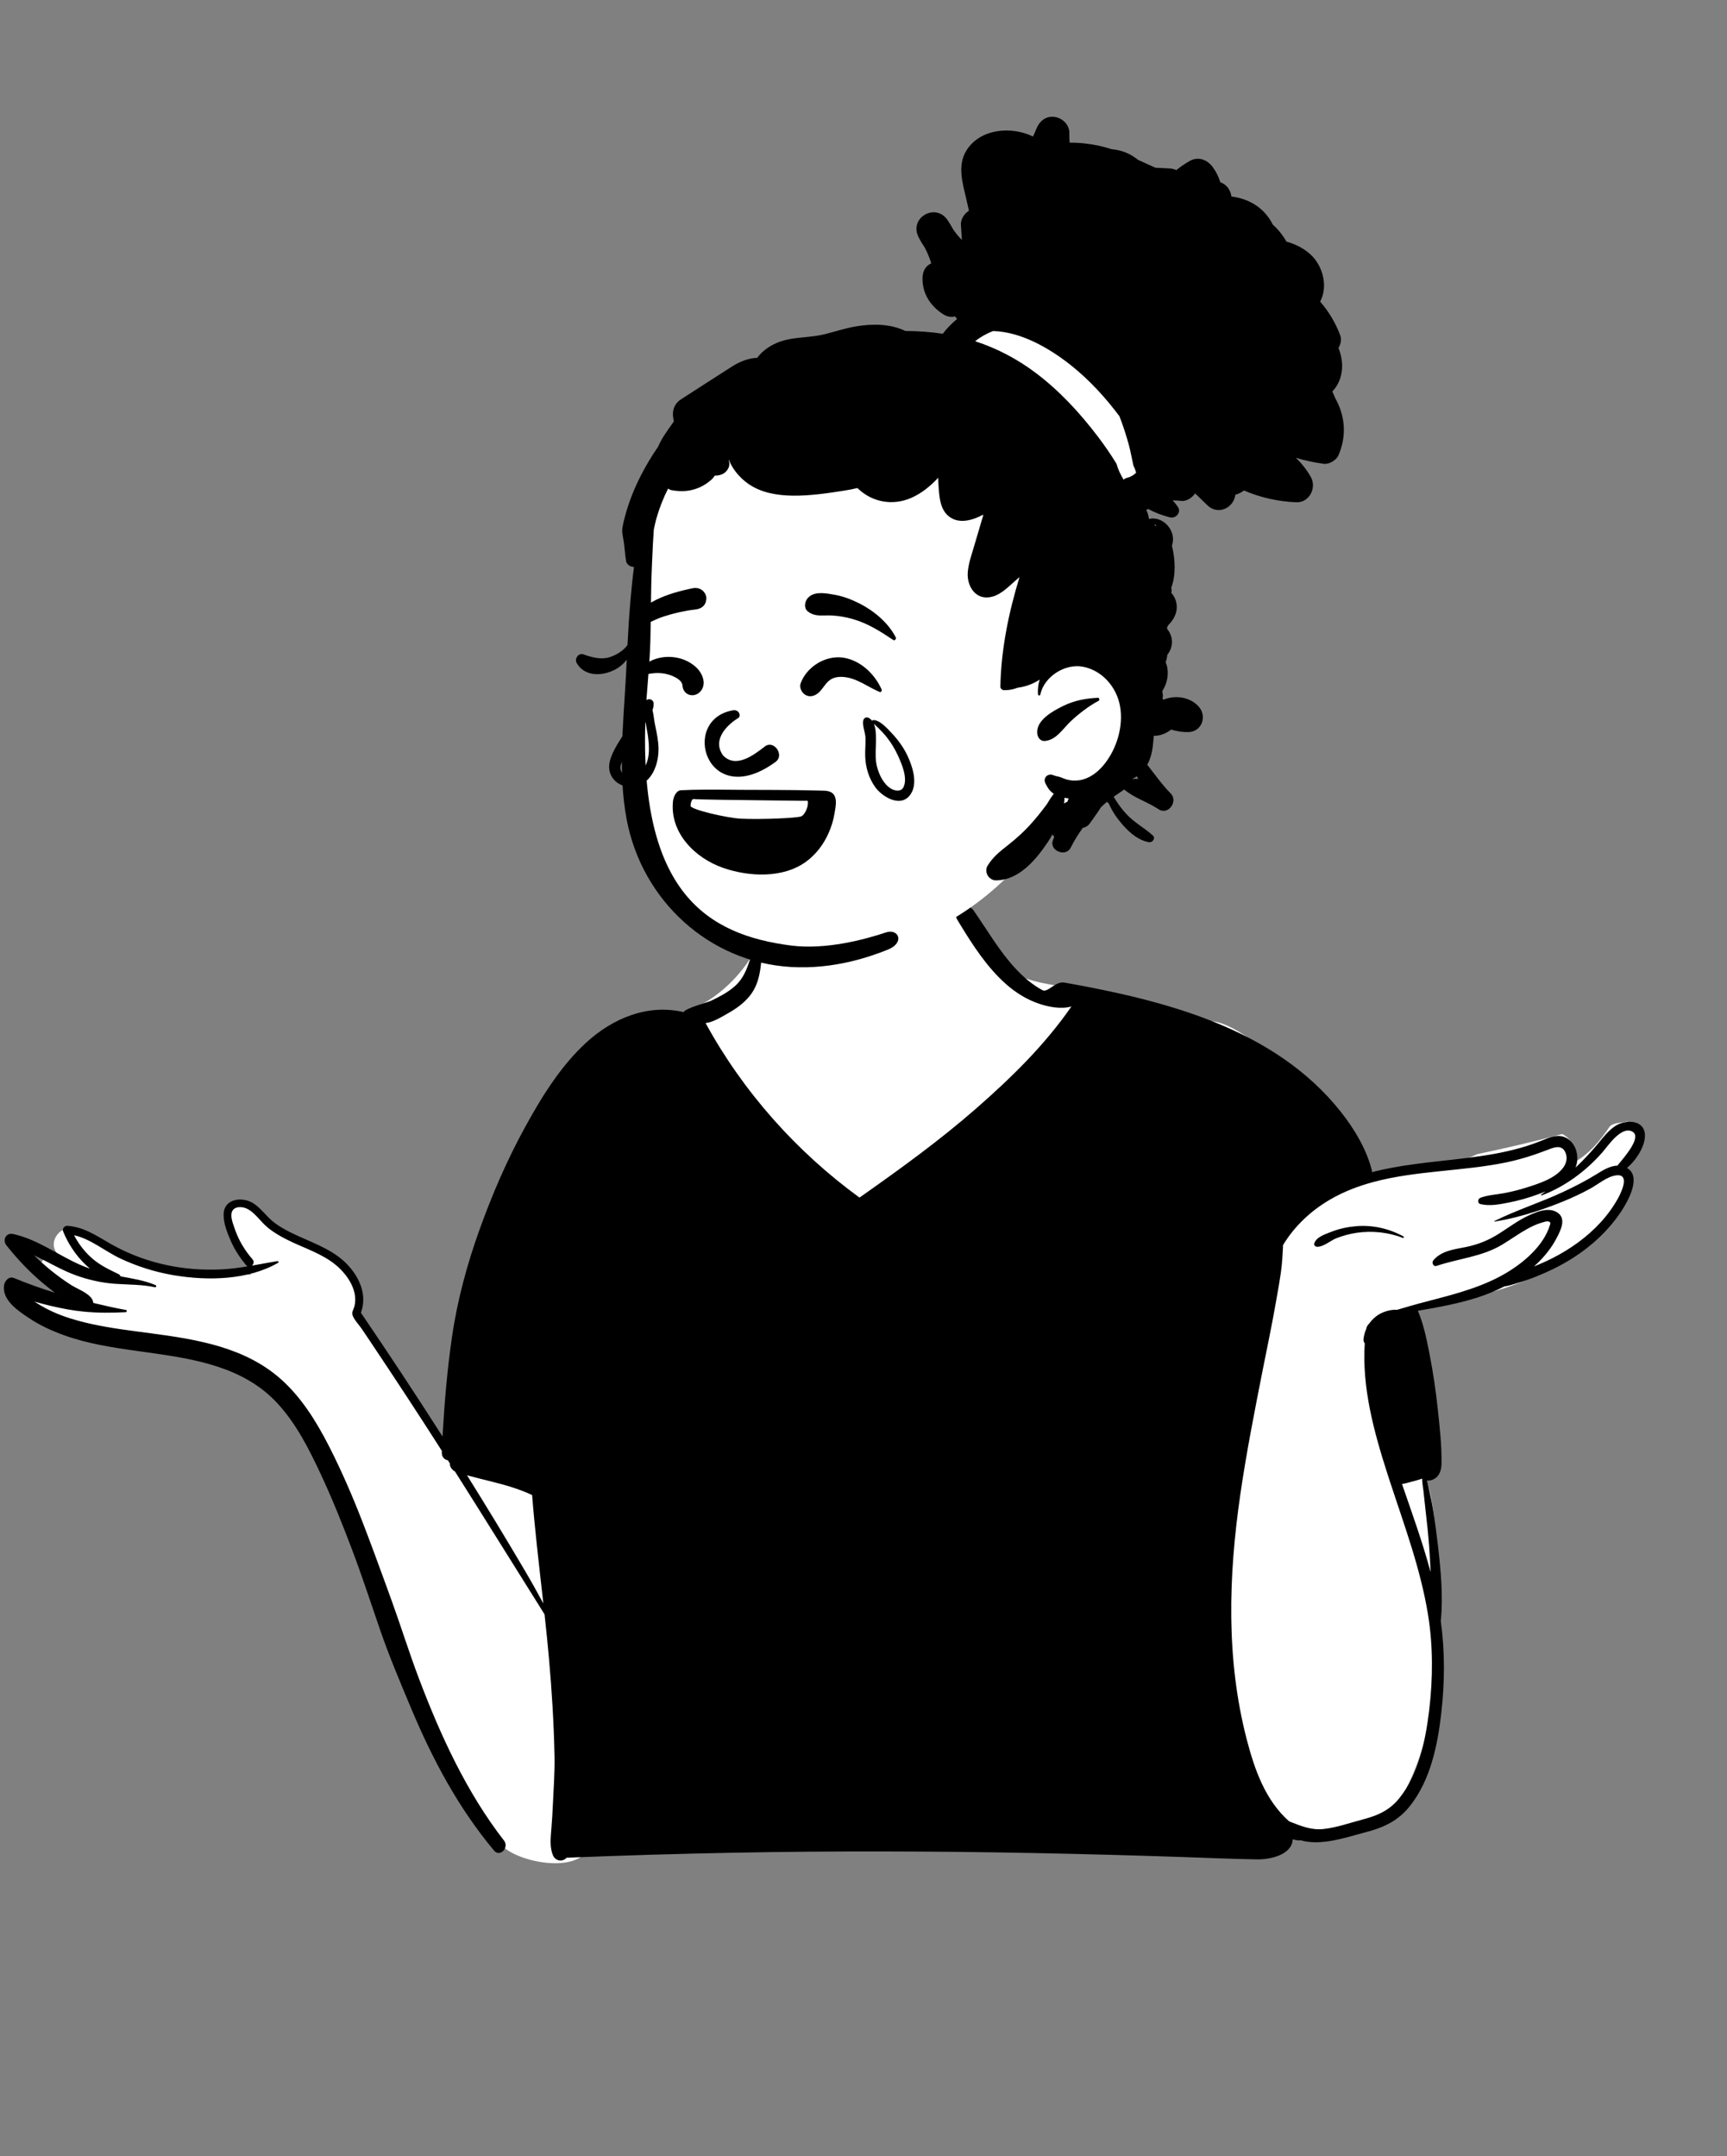 <svg width="354" height="442" viewBox="0 0 354 442" fill="none" xmlns="http://www.w3.org/2000/svg">
<rect x="0" y="0" width="354" height="442" fill="#808080" stroke="none"/>
<path fill-rule="evenodd" clip-rule="evenodd" d="M17.918 265.937C14.96 264.396 12.073 262.721 9.231 260.977C7.229 259.782 9.001 256.77 11.054 257.858C12.103 258.415 13.149 258.977 14.198 259.53C13.372 258.82 12.607 258.047 11.921 257.204L11.968 257.157C9.322 254.789 12.721 250.323 15.73 252.267C18.384 254.188 21.062 256.148 24.108 257.413C30.417 260.085 37.377 260.527 44.148 260.604C46.627 260.418 48.994 260.847 51.398 261.325C50.456 257.548 48.096 254.696 46.845 251.039C45.922 247.346 51.26 244.83 53.151 248.38C53.616 249.252 54.058 250.133 54.491 251.019C58.58 254.733 65.408 254.406 69.532 258.394C71.881 260.476 73.031 263.301 73.485 266.136C73.793 268.061 73.314 269.991 74.479 271.696C80.115 279.656 89.02 292.238 93.543 300.998C96.745 280.182 105.294 254.435 114.127 235.401C117.048 229.313 120.389 223.365 124.776 218.205C124.279 216.484 126.033 213.43 127.149 214.37C130.584 210.18 136.656 209.095 141.539 207.012C148.13 204.198 153.598 198.348 156.286 191.699C159.74 179.038 168.242 177.43 180.034 177.99C191.319 177.976 199.668 182.795 202.13 194.267C207.133 202.973 218.943 201.534 227.441 203.838C233.668 205.259 239.711 207.455 245.455 210.244C251.844 204.192 274.728 229.591 276.808 236.128C275.583 236.365 274.366 236.65 273.16 236.998C272.086 237.308 272.537 238.928 273.62 238.669C274.969 238.346 276.325 238.123 277.688 237.969C277.73 238.099 277.766 238.228 277.793 238.356C277.946 238.346 278.099 238.333 278.252 238.322C277.913 238.499 277.586 238.703 277.268 238.967C276.499 239.605 277.5 240.836 278.318 240.328C279.088 239.752 280.096 239.843 281.02 239.65C281.075 241.547 287.852 239.425 288.905 238.796C293.584 238.212 298.397 238.839 302.765 236.586C308.577 235.364 314.433 234.012 320.179 232.456C321.701 233.048 323.131 235.167 321.922 236.722C321.242 237.43 322.116 238.585 322.972 238.082C325.842 236.395 328.062 233.762 329.944 230.925C330.83 230.032 332.402 230.224 333.592 229.854C333.752 230.139 333.845 230.457 333.844 230.784C338.892 231.614 335.291 237.12 332.753 238.835C334.099 239.711 334.151 241.425 334.033 242.856C334.318 243.366 334.413 243.998 334.165 244.57C333.216 246.754 331.162 248.594 329.601 250.364C327.878 252.319 326.341 254.284 324.243 255.869C316.249 261.954 306.601 265.356 296.704 266.687C293.19 267.226 288.135 268.051 285.959 271.018C286.493 274.54 287.474 277.917 288.363 281.351C289.606 285.909 289.522 290.681 289.538 295.328C289.712 295.189 290.046 295.218 290.095 295.484C290.385 297.41 290.6 299.38 291.772 300.998C292.8 304.008 293.484 307.219 293.869 310.381C295.408 325.372 295.776 340.806 292.305 355.564C290.965 361.039 288.787 366.242 285.818 371.033C284.934 372.462 283.511 372.881 282.233 372.6C277.957 374.819 272.57 375.53 267.961 374.966C252.248 370.524 257.723 381.22 235.692 377.945C197.664 373.108 159.232 382.614 121.285 377.033C120.35 384.241 108.116 382.173 103.866 379.126C91.123 369.666 84.796 339.716 78.4 324.523C74.004 312.548 66.644 291.338 57.004 283.302C54.113 281.044 50.619 279.856 47.123 278.896C34.076 275.539 20.979 272.364 7.906 269.1C5.69 268.555 6.088 264.78 8.458 265.022C11.604 265.343 14.761 265.634 17.918 265.937Z" fill="white"/>
<path fill-rule="evenodd" clip-rule="evenodd" d="M308.367 263.691C309.251 263.582 310.117 263.268 310.977 263.02C312.291 262.636 313.579 262.189 314.846 261.679C317.462 260.633 320 259.396 322.38 257.882C326.223 255.434 329.618 252.297 332.179 248.52L332.355 248.257C333.817 246.033 336.514 241.094 333.49 239.406C335.439 237.78 337.281 234.859 337.177 232.604C337.03 229.416 333.115 229.459 331.091 230.811C329.765 231.696 328.772 232.936 327.776 234.156C326.673 235.511 325.495 236.802 324.271 238.045C323.946 238.374 323.618 238.696 323.284 239.013L322.948 239.328C323 239.204 323.047 239.077 323.087 238.947C323.763 236.846 322.957 234.11 320.852 233.147C319.564 232.557 318.226 232.917 316.978 233.417L316.787 233.495C315.106 234.19 313.406 234.804 311.656 235.297C304.524 237.307 297.081 237.642 289.773 238.645C286.958 239.034 284.091 239.524 281.29 240.245C280.222 235.715 277.603 231.373 274.762 227.801C261.157 210.712 238.719 205.064 218.193 201.408C216.322 201.076 214.772 203.55 213.683 202.965C211.619 201.858 209.803 200.289 208.209 198.585C204.811 194.949 202.4 190.674 199.567 186.623C198.167 184.622 194.945 186.412 196.244 188.56L196.88 189.61C199.501 193.91 202.403 198.341 206.162 201.676C208.16 203.446 210.377 204.845 212.912 205.718C214.833 206.379 217.526 206.935 219.628 206.295L219.881 205.928C219.797 206.05 219.713 206.173 219.628 206.295C214.143 214.232 207.259 220.95 200.006 227.291C192.685 233.687 184.787 239.414 176.842 245.015L176.18 245.481C163.236 236.053 152.302 223.756 144.63 209.706C146.238 209.513 147.829 208.484 149.204 207.716C150.858 206.788 152.414 205.681 153.627 204.205C156.269 200.99 155.925 196.847 156.402 192.946C156.431 192.703 156.11 192.643 155.963 192.764C154.531 193.952 154.028 195.898 153.431 197.579C152.772 199.427 152.027 200.95 150.517 202.25C149.111 203.461 147.396 204.352 145.73 205.145C144.871 205.551 140.606 206.597 140.12 207.463C132.752 205.736 125.574 208.72 120.114 213.754C114.839 218.618 110.967 224.941 107.548 231.183C103.902 237.843 100.913 244.786 98.338 251.922C95.728 259.165 93.727 266.566 92.627 274.189C91.698 280.617 91.129 287.145 90.76 293.643L90.715 294.456C85.264 285.913 79.677 277.459 73.975 269.08C75.271 265.623 73.836 262.094 71.408 259.424C68.717 256.469 64.995 255.097 61.435 253.499L60.967 253.288C59.251 252.506 57.541 251.646 56.059 250.475C54.632 249.345 53.584 247.788 52.083 246.747C49.9 245.23 45.939 245.553 45.838 248.866C45.786 250.686 46.568 252.68 47.284 254.315C48.096 256.164 49.19 257.839 50.489 259.378C50.549 259.45 50.615 259.507 50.681 259.551L50.731 259.583C48.936 259.88 47.125 260.119 45.28 260.203C41.559 260.373 37.796 260.099 34.153 259.315C30.422 258.513 26.807 257.21 23.452 255.394C20.585 253.842 17.929 251.836 14.672 251.363C14.371 251.317 14.068 251.288 13.757 251.271C13.237 251.242 12.717 251.853 12.922 252.366C13.035 252.649 13.153 252.928 13.283 253.211C14.409 255.688 16.136 258.09 18.291 259.914L18.457 260.053C17.698 259.791 16.95 259.496 16.213 259.165C11.885 257.219 7.959 254.278 3.319 253.096C3.099 253.038 2.877 252.986 2.655 252.937C1.22 252.629 0.463 254.185 1.306 255.252C1.442 255.425 1.578 255.595 1.719 255.766C3.789 258.331 6.073 260.713 8.591 262.852C9.454 263.585 10.344 264.294 11.25 264.972C11.632 265.259 12.017 265.54 12.405 265.817L12.596 265.952C12.143 265.632 11.695 265.306 11.25 264.972C8.409 264.112 5.608 263.095 2.868 261.968C1.78 261.52 0.934 262.622 0.818 263.527C0.432 266.561 3.804 268.755 5.998 270.213C8.198 271.678 10.621 272.791 13.101 273.685C17.87 275.406 22.878 276.187 27.879 276.888L30.308 277.225C39.922 278.568 49.963 280.173 56.861 287.643C60.727 291.829 63.343 297.03 65.737 302.148C68.128 307.26 70.227 312.508 72.219 317.784C74.284 323.245 76.082 328.806 77.994 334.322C79.749 339.387 81.846 344.386 83.923 349.335L84.251 350.116C88.659 360.635 93.926 370.541 101.266 379.324C102.475 380.774 104.43 378.716 103.313 377.279C95.635 367.396 90.294 355.733 85.885 344.099C83.878 338.806 82.198 333.385 80.269 328.063L79.121 324.901C77.589 320.686 76.043 316.476 74.431 312.294C72.389 307.003 70.146 301.776 67.579 296.719L67.307 296.186C64.794 291.308 61.808 286.499 57.699 282.807C50.302 276.159 40.46 274.564 30.944 273.301L27.95 272.907C23.927 272.373 19.892 271.783 15.98 270.709C13.722 270.093 11.516 269.302 9.443 268.212C8.617 267.78 7.812 267.304 7.032 266.785C9.255 267.437 11.51 267.97 13.806 268.388C14.929 268.593 16.04 268.746 17.149 268.853C20.005 269.135 22.837 269.123 25.762 268.971C26.01 268.956 26.091 268.567 25.825 268.518C23.788 268.156 21.749 267.704 19.718 267.213L19.11 267.065C19.098 266.728 18.965 266.37 18.688 266.03C17.677 264.802 15.757 264.173 14.426 263.305C13.032 262.397 11.681 261.417 10.393 260.367C9.215 259.407 8.083 258.392 6.994 257.331L6.668 257.011C6.776 257.118 6.885 257.225 6.994 257.331C9.934 258.687 12.72 260.425 15.789 261.498C18.229 262.354 20.787 262.93 23.368 263.135L23.529 263.148L23.689 263.158C26.383 263.351 29.094 263.274 31.747 263.856C32.045 263.922 32.137 263.524 31.872 263.412C29.553 262.449 27.142 262.077 24.705 261.627C24.653 261.437 24.52 261.267 24.289 261.157L23.666 260.86C21.809 259.969 20.079 259.071 18.535 257.625C17.172 256.348 16.038 254.855 15.186 253.199C18.596 253.946 21.59 256.527 24.691 257.977C28.069 259.56 31.643 260.696 35.316 261.342L35.735 261.414C42.598 262.557 50.851 262.411 57 258.848C57.196 258.732 57.055 258.47 56.853 258.502C55.109 258.787 53.382 259.124 51.656 259.424C51.993 259.116 52.144 258.562 51.754 258.118C50.203 256.344 48.977 254.315 48.193 252.096L48.043 251.662C47.681 250.632 47.072 249.033 47.694 248.105C48.289 247.22 49.689 247.341 50.527 247.716C52.268 248.5 53.425 250.458 54.892 251.64C56.492 252.931 58.311 253.889 60.173 254.745L60.566 254.923C63.788 256.37 67.229 257.588 69.762 260.142C71.125 261.515 72.297 263.23 72.69 265.153C72.869 266.036 72.869 266.944 72.632 267.817C72.444 268.501 72.052 268.922 72.277 269.617C72.571 270.513 73.614 271.586 74.151 272.384C74.774 273.307 75.395 274.233 76.016 275.158C77.254 277.009 78.487 278.866 79.72 280.72C82.186 284.434 84.626 288.164 87.045 291.907C87.833 293.126 88.617 294.345 89.4 295.567L90.571 297.399L91.19 298.366L92.246 300.023C92.208 300.176 92.211 300.338 92.26 300.479C92.44 300.99 92.777 301.34 93.196 301.594L93.27 301.638C99.432 311.363 105.495 321.152 111.619 330.9C111.946 333.875 112.252 336.854 112.517 339.832C113.121 346.573 113.534 353.332 113.667 360.098C113.73 363.374 113.467 366.669 113.326 369.942C113.257 371.503 113.162 373.063 113.038 374.623L112.947 375.728C112.825 377.247 112.756 378.755 113.303 380.203C113.788 381.474 115.266 381.76 116.141 380.791C127.555 380.333 138.977 379.984 150.399 379.768C170.844 379.376 191.298 379.436 211.746 379.831C222.016 380.03 232.289 380.31 242.557 380.656C247.615 380.823 252.677 381.059 257.738 381.129C260.465 381.166 264.757 380.174 264.977 377.111L264.982 377.017C265.323 377.109 265.675 377.184 266.036 377.239C266.197 377.264 266.351 377.257 266.494 377.223L266.565 377.205C270.63 378.442 275.772 376.677 279.634 375.648L279.953 375.564C283.64 374.604 286.603 373.231 289.019 370.181C293.249 364.838 294.693 357.665 295.444 351.053C296.148 344.831 296.189 338.494 295.331 332.284C295.836 327.224 295.343 322.002 294.768 316.971C294.485 314.483 294.153 311.997 293.755 309.523C293.532 308.142 293.241 306.776 292.943 305.412C292.825 304.867 292.726 304.28 292.575 303.713L292.507 303.471C292.969 303.532 293.475 303.431 293.963 303.163C295.123 302.526 295.461 301.237 295.481 300.003C295.545 296.284 295.1 292.458 294.707 288.761C294.312 285.071 293.769 281.366 293.059 277.721L292.875 276.782C292.337 274.055 291.721 271.241 290.636 268.679C294.71 267.988 298.773 267.252 302.726 266.001C304.654 265.387 306.554 264.623 308.367 263.691ZM95.728 302.399C95.791 302.413 95.852 302.431 95.912 302.448C97.541 302.904 99.187 303.29 100.827 303.705C103.662 304.417 106.434 305.213 109.07 306.45C109.622 313.41 110.441 320.348 111.219 327.289L111.374 328.677C110.179 326.462 108.954 324.265 107.675 322.095C103.78 315.477 99.796 308.912 95.728 302.399ZM291.514 303.088C291.505 303.915 291.679 304.775 291.771 305.57C291.921 306.862 292.042 308.16 292.195 309.451C292.507 312.046 292.773 314.644 292.966 317.25C293.091 318.914 293.171 320.584 293.244 322.253C291.606 316.143 289.438 310.167 287.377 304.181C287.721 304.144 288.073 304.06 288.437 303.964L289.048 303.799C289.409 303.707 290.579 303.419 291.514 303.088ZM90.571 297.399L90.559 297.673C90.516 298.645 91.099 299.193 91.806 299.334C91.397 298.688 90.984 298.042 90.571 297.399ZM277.9 251.349C276.177 251.501 274.488 251.868 272.876 252.502L272.721 252.562C271.529 253.022 269.787 253.599 269.397 254.869C269.287 255.229 269.582 255.526 269.92 255.555C271.213 255.659 272.738 254.275 273.936 253.808C275.27 253.289 276.667 252.902 278.082 252.698C281.261 252.233 284.576 252.585 287.567 253.742C287.743 253.811 287.853 253.531 287.694 253.447C284.68 251.81 281.328 251.046 277.9 251.349ZM314.428 259.594C314.627 259.419 314.826 259.234 315.023 259.05C316.571 257.587 317.942 255.881 318.957 254.005L319.224 253.498C320.05 251.899 321.066 249.622 319.123 248.471C317.962 247.782 316.565 247.955 315.271 248.373C315.187 248.399 315.104 248.428 315.02 248.456C314.442 248.659 313.885 248.9 313.389 249.131C311.232 250.12 309.329 251.559 307.337 252.828C305.178 254.203 303.046 255.082 300.555 255.597L300.32 255.644C297.982 256.106 295.447 256.403 293.815 258.323C293.405 258.808 293.781 259.715 294.488 259.476C298.998 257.957 303.771 257.622 307.911 255.128C309.626 254.096 311.249 252.911 313.002 251.934C313.931 251.414 314.891 250.96 315.914 250.649L316.473 250.484C316.8 250.389 317.191 250.295 317.454 250.389C317.954 250.561 317.794 250.829 317.64 251.295L317.624 251.343C316.409 255.097 312.944 258.239 309.733 260.318C308.997 260.797 308.243 261.235 307.475 261.642C302.276 264.409 296.459 265.697 290.746 267.225C290.746 267.225 287.443 268.146 286.349 268.492C285.13 268.391 283.741 268.821 282.823 269.334C281.931 269.833 281.212 270.502 280.669 271.289C280.669 271.289 280.147 271.724 280.051 272.399C279.777 273.025 279.592 273.699 279.5 274.403C279.448 274.815 279.552 275.132 279.748 275.357C279.158 284.408 281.606 293.409 284.366 302.01L284.64 302.859L284.815 303.396C287.792 312.516 291.208 321.57 292.732 331.078C293.752 337.43 293.72 344.004 292.972 350.385L292.919 350.825C292.183 356.857 290.765 363.625 286.923 368.48C284.964 370.958 282.642 372.059 279.674 372.857L279.511 372.9C276.826 373.606 274.054 374.607 271.285 374.91C268.716 375.189 266.562 374.235 264.249 373.341L264.246 373.338C259.375 369.033 257.164 362.765 255.529 356.439C251.294 340.069 251.819 323.075 254.221 306.464C255.475 297.786 257.178 289.182 258.876 280.582C259.725 276.283 260.64 271.992 261.399 267.679L261.85 265.141C262.099 263.73 262.34 262.319 262.546 260.901C262.823 258.995 262.906 257.121 263.002 255.203C265.335 251.343 268.722 248.162 272.645 245.882C275.455 244.247 278.429 243.114 281.498 242.292C290.273 239.931 299.838 240.098 308.668 238.282C311.634 237.672 314.449 236.767 317.264 235.683L317.647 235.534C318.938 235.032 320.255 234.753 320.896 236.272C321.352 237.353 321.08 238.478 320.396 239.386C318.718 241.612 315.346 242.644 312.808 243.446C311.281 243.93 309.722 244.313 308.145 244.599C306.569 244.884 304.986 244.956 303.473 245.513C302.89 245.726 302.775 246.652 303.473 246.816C305.391 247.263 307.319 246.879 309.225 246.507C311.318 246.095 313.38 245.51 315.384 244.769C315.753 244.633 316.136 244.489 316.525 244.337L316.819 244.221C316.515 244.44 316.212 244.657 315.906 244.873C315.825 244.93 315.874 245.083 315.981 245.046C320.693 243.29 324.98 240.123 328.301 236.376L328.466 236.189C329.635 234.85 332.3 230.802 334.547 231.93C336.656 232.987 333.06 237.063 331.694 238.729L331.535 238.925C329.982 238.965 328.478 239.931 327.219 240.709C325.033 242.062 322.749 243.226 320.422 244.316C315.796 246.487 310.885 248.018 306.309 250.299C306.248 250.331 306.294 250.408 306.352 250.4C309.265 249.935 312.147 249.194 314.962 248.275L315.088 248.236L315.213 248.194C316.972 247.617 318.707 246.966 320.413 246.271C322.31 245.498 324.164 244.631 325.963 243.647C327.591 242.759 329.399 241.159 331.287 240.923C331.489 240.897 331.668 240.894 331.824 240.908C333.992 241.09 332.199 244.677 331.593 245.749C330.603 247.511 329.407 249.137 328.036 250.622C325.255 253.638 321.886 256.028 318.239 257.888C316.995 258.522 315.721 259.081 314.428 259.594Z" fill="black"/>
<path fill-rule="evenodd" clip-rule="evenodd" d="M131.82 122.179C132.506 113.315 131.443 104.024 134.865 95.598C140.833 81.619 157.567 76.958 170.54 71.636C175.737 70.102 193.225 69.888 199.31 67.858C213.083 63.265 216.374 57.792 227.317 66.538C229.165 68.032 230.32 69.656 231.164 71.875L231.129 71.884C231.37 72.809 231.112 73.732 230.569 74.437C235.314 79.28 237.3 86.541 234.865 92.989C226.92 109.766 227.294 118.837 229.854 136.874C233.196 153.712 225.557 159.863 212.906 169.024C213.421 170.022 213.528 171.347 212.857 172.227C198.228 192.755 170.644 202.557 147.01 192.137C137.417 187.874 133.135 177.672 130.69 168.466C127.843 158.159 126.968 147.298 129.286 136.798C130.221 131.942 131.439 127.122 131.82 122.179Z" fill="white"/>
<path fill-rule="evenodd" clip-rule="evenodd" d="M216.204 23.97C214.428 23.704 213.087 24.804 212.45 26.355L212.416 26.438C212.211 26.966 211.983 27.479 211.738 27.984C207.294 25.807 200.953 26.366 198.141 30.775C196.134 33.923 197.359 37.66 198.115 40.999L198.612 43.199C197.652 43.809 196.928 44.901 196.962 46.032L196.966 46.119L197.168 49.187C196.527 48.538 195.941 47.832 195.418 47.08C195.057 46.419 194.668 45.77 194.249 45.142C191.786 41.443 186.257 44.658 188.29 48.619C188.679 49.383 189.118 50.107 189.589 50.805C190.12 51.834 190.556 52.892 190.891 53.979C189.93 54.397 189.19 55.325 189.112 56.727C188.931 59.999 190.651 62.73 193.389 64.445C194.194 64.95 195.026 65.048 195.779 64.86C195.912 65.039 196.045 65.218 196.172 65.4C195.081 66.285 194.096 67.294 193.25 68.412C190.703 68.032 188.142 67.853 185.581 67.847C182.451 66.316 178.704 66.348 175.34 66.922C173.174 67.291 171.096 68.009 168.965 68.525C166.718 69.067 164.437 69.087 162.165 69.456C159.301 69.921 156.789 71.241 155.209 73.349C153.474 73.4 151.649 74.11 150.136 75.073C146.614 77.316 143.112 79.591 139.598 81.848C138.249 82.715 137.745 84.099 137.993 85.642L138.01 85.741L138.128 86.381L137.85 86.775C136.775 88.291 135.605 89.88 134.909 91.553C133.621 93.407 132.457 95.351 131.427 97.355C130.038 100.047 128.892 102.902 128.115 105.831C127.921 106.572 127.728 107.319 127.601 108.074C127.419 109.141 127.699 109.969 127.852 110.992C128.043 112.29 128.112 113.604 128.314 114.905C128.45 115.767 129.183 116.191 129.951 116.214C129.662 118.408 129.455 120.616 129.255 122.808C128.975 125.939 128.785 129.079 128.62 132.219C127.771 133.45 126.036 134.424 124.783 134.762C123.048 135.226 121.229 134.721 119.589 134.13C118.558 133.758 117.712 135.053 118.214 135.918C119.794 138.634 123.172 138.622 125.73 137.42C126.813 136.912 127.763 136.177 128.467 135.22C128.424 136.131 128.378 137.042 128.331 137.956L128.288 138.784C127.768 148.452 126.645 158.453 128.464 168.025C131.614 184.607 145.356 197.232 162.142 198.213C170.951 198.727 178.286 196.129 181.934 194.68C185.581 193.231 184.164 190.276 181.631 191.12C177.269 192.576 169.256 194.744 162.084 193.807C145.182 191.601 130.849 183.165 132.322 146.831C132.53 141.678 133.173 136.523 133.312 131.371C133.445 126.334 133.396 121.294 133.618 116.26L133.692 114.542C133.779 112.535 133.872 110.519 134.022 108.51C134.204 107.731 134.354 106.941 134.577 106.177C135.18 104.098 135.968 102.077 136.947 100.148C137.164 100.313 137.406 100.431 137.669 100.477C139.664 100.835 141.535 100.734 143.403 99.903C144.275 99.52 145.043 99.009 145.759 98.378C146.1 98.081 146.328 97.793 146.507 97.493C147.411 97.507 148.315 97.236 148.88 96.588C149.526 95.848 149.633 95.084 149.38 94.377L149.354 94.307L149.418 94.284C150.18 96.253 151.698 97.986 153.364 99.156C155.998 101.013 159.292 101.55 162.451 101.599C165.939 101.65 169.617 101.114 173.059 100.566C173.968 100.422 174.872 100.258 175.759 100.036C175.793 100.07 175.828 100.111 175.865 100.145C178.819 102.968 182.974 103.695 186.722 102.083C188.887 101.152 190.703 99.652 192.309 97.934C192.332 98.834 192.378 99.733 192.456 100.624L192.488 100.978C192.648 102.637 192.956 104.397 194.211 105.595C196.241 107.535 199.186 106.757 201.528 105.494C201.525 105.554 201.525 105.618 201.525 105.681C200.893 107.826 200.258 109.974 199.622 112.122L199.485 112.58C199.024 114.105 198.517 115.632 198.378 117.229C198.112 120.279 200.145 123.292 203.54 122.268C205.321 121.734 206.748 120.238 208.117 119.04L208.98 118.295C206.748 125.581 205.201 133.127 205.056 140.73C205.048 141.142 205.403 141.454 205.795 141.468C206.714 141.505 207.701 141.324 208.625 140.958C208.677 140.955 208.729 140.952 208.784 140.943C210.36 140.715 211.824 140.147 213.115 139.308C212.817 140.251 212.685 141.263 212.762 142.321C212.783 142.578 213.184 142.667 213.242 142.385C213.987 138.726 218.274 135.961 221.97 136.662C225.937 137.414 228.859 140.822 229.575 144.7C230.343 148.866 228.874 153.684 226.151 156.899C224.898 158.381 223.249 159.618 221.292 159.929C220.397 160.071 219.467 160.022 218.598 159.768C218.228 159.658 217.882 159.505 217.529 159.361C217.016 159.154 216.415 159.122 215.93 158.903C214.83 158.41 213.724 159.422 214.281 160.549C214.766 161.532 215.202 162.196 216.008 162.703C215.355 163.499 214.763 164.606 214.544 164.903C213.424 166.414 212.286 167.841 211.01 169.222C209.711 170.623 208.293 171.903 206.794 173.088L206.165 173.585C204.721 174.729 203.464 175.788 202.446 177.428C201.643 178.722 202.683 180.478 204.187 180.458C208.893 180.392 212.315 176.263 214.752 172.656C215.098 172.14 215.425 171.595 215.728 171.036C215.838 171.211 215.959 171.376 216.094 171.526L215.826 172.247C215.029 174.369 218.462 175.755 219.458 173.775C220.183 172.339 221.023 170.972 221.959 169.68C222.51 169.603 223.05 169.268 223.35 168.836C224.11 167.737 224.961 166.627 225.68 165.456C226.079 165.079 226.489 164.715 226.908 164.361C227.029 164.468 227.153 164.574 227.271 164.687C227.797 165.883 228.446 166.976 229.252 168.005L229.425 168.225C230.968 170.167 232.978 172.155 235.466 172.63C236.225 172.774 236.955 171.831 236.283 171.229C234.542 169.666 232.483 168.602 230.878 166.858C230.087 165.998 229.36 165.052 228.736 164.06L228.594 163.83C228.49 163.66 228.383 163.49 228.273 163.317C228.998 162.824 229.723 162.328 230.447 161.832C232.442 163.534 235.04 164.313 237.247 165.723L237.466 165.866C239.462 167.198 241.564 164.251 239.964 162.634C238.201 160.857 236.729 158.739 235.167 156.765C235.901 155.414 236.249 153.816 236.379 152.201C236.43 151.744 236.471 151.287 236.511 150.83C237.631 150.847 238.757 150.464 239.71 149.803L240.071 149.547C241.229 149.916 242.444 150.095 243.608 150.063C246.345 149.982 247.465 146.86 245.753 144.885C244.006 142.866 240.949 142.425 238.526 143.405C238.448 143.365 238.367 143.322 238.289 143.279C238.405 142.748 238.379 142.267 238.248 141.844L238.286 141.586C238.819 140.77 239.169 139.838 239.302 138.854C239.407 138.074 239.385 137.301 239.205 136.531C239.145 136.274 239.02 136.009 238.924 135.742C239.121 135.245 239.237 134.732 239.272 134.216C239.328 134.15 239.382 134.083 239.434 134.01C240.636 132.325 240.394 130.295 239.25 128.931C239.244 128.844 239.236 128.757 239.225 128.671C239.292 128.521 239.353 128.369 239.409 128.215C240.527 127.089 241.347 125.734 241.194 124.055C241.104 123.067 240.698 122.178 240.083 121.514C240.192 121.191 240.202 120.818 240.07 120.506C241.052 117.898 240.928 114.757 240.221 111.84C240.377 111.396 240.458 110.914 240.44 110.404C240.36 108.239 238.483 106.249 236.26 106.275C235.992 106.277 235.741 106.312 235.5 106.363L235.497 106.312C235.412 105.662 235.233 105.061 234.972 104.522C235.1 104.476 235.219 104.409 235.323 104.321C236.748 105.08 238.256 105.66 239.836 106.055C240.998 106.346 242.189 105.027 241.466 103.937C241.131 103.432 240.761 102.978 240.363 102.564C240.929 102.567 241.504 102.605 242.086 102.68C243.131 102.815 244.298 102.103 244.976 101.14C245.819 101.959 246.665 102.775 247.511 103.591C249.654 105.664 252.891 104.139 253.228 101.405C253.866 101.235 254.461 100.947 254.984 100.535C258.362 101.999 261.997 102.804 265.713 102.957C268.381 103.066 269.94 99.964 268.693 97.772C267.856 96.302 266.816 94.982 265.618 93.834C267.477 94.402 269.397 94.811 271.358 95.074C272.418 95.215 273.916 94.339 274.34 93.367C275.963 89.63 275.825 85.735 273.956 82.099C273.884 81.955 273.803 81.817 273.725 81.678C273.532 81.197 273.321 80.721 273.093 80.254C275.391 77.861 275.591 74.303 274.352 71.325C274.849 70.52 275.039 69.551 274.701 68.675C273.74 66.152 272.354 63.822 270.604 61.822C270.772 61.498 270.919 61.155 271.043 60.786C272.028 57.802 270.887 54.201 268.586 52.122C267.139 50.813 265.476 50.029 263.701 49.527C262.953 48.207 261.991 47.016 260.871 46.013C260.828 45.917 260.784 45.822 260.735 45.727C258.991 42.446 255.815 40.687 252.411 40.281C252.278 38.998 251.412 37.772 250.153 37.374C249.807 36.264 249.29 35.203 248.58 34.24C247.462 32.724 245.606 32.009 243.856 33.004C242.898 33.548 241.979 34.174 241.119 34.866C240.732 34.685 240.294 34.568 239.8 34.531L239.675 34.523L236.828 34.379C235.636 33.851 234.446 33.298 233.254 32.758C232.538 32.167 231.738 31.674 230.866 31.308C229.879 30.896 228.868 30.662 227.855 30.584C227.032 30.316 226.203 30.08 225.36 29.895C223.379 29.463 221.306 29.221 219.25 29.241C219.208 28.71 219.187 28.172 219.191 27.628L219.195 27.355C219.242 25.611 217.847 24.218 216.204 23.97ZM218.199 163.533C218.482 163.594 218.768 163.643 219.054 163.678C218.967 163.891 218.881 164.104 218.797 164.318C218.566 164.447 218.332 164.571 218.098 164.687C218.168 164.295 218.208 163.9 218.199 163.533ZM233.034 159.132L233.225 159.484C233.257 159.542 233.287 159.599 233.317 159.655C232.91 159.624 232.5 159.632 232.096 159.678L232.097 159.635C232.149 159.618 232.201 159.602 232.251 159.578C232.53 159.444 232.789 159.294 233.034 159.132ZM225.016 143.028C222.462 143.176 220.298 143.567 217.974 144.683L217.775 144.781C215.722 145.799 212.327 147.678 212.612 150.374C212.693 151.141 213.25 151.949 214.128 151.888C216.533 151.724 217.908 149.302 219.536 147.791C221.179 146.269 223.197 144.703 225.187 143.656C225.468 143.509 225.357 143.043 225.051 143.028L225.016 143.028ZM236.6 107.509C237.212 107.529 237.007 108.123 236.693 107.627C236.667 107.587 236.635 107.547 236.6 107.509ZM203.559 67.858C209.356 68.011 215.19 71.429 219.533 74.884C223.311 77.889 226.574 81.465 229.463 85.318C230.206 87.237 230.844 89.196 231.383 91.17C231.738 92.473 231.96 93.791 232.258 95.106L232.35 95.509C232.584 95.945 232.757 96.414 232.884 96.898C232.357 97.425 231.674 97.803 230.923 97.982C230.68 98.04 230.479 98.164 230.32 98.33C229.715 97.321 229.186 96.257 228.878 95.128L228.867 95.076C227.704 93.174 226.44 91.33 225.086 89.549C221.349 84.634 217.235 80.153 212.289 76.425C208.538 73.6 204.346 71.385 199.888 69.946C200.979 69.067 202.218 68.372 203.559 67.858Z" fill="black"/>
<path fill-rule="evenodd" clip-rule="evenodd" d="M148.207 154.841C145.861 151.56 149.183 148.474 151.363 147.151C151.935 146.741 151.481 145.385 150.261 145.595C139.174 147.497 144.919 166.567 159.073 156.102C160.759 154.745 158.718 151.754 156.901 152.917C156.809 152.988 156.713 153.062 156.612 153.14C154.571 154.715 150.838 157.598 148.207 154.841ZM170.521 121.817L171.063 121.912C172.817 122.216 174.552 122.88 176.138 123.68C179.109 125.179 182.075 127.638 183.606 130.632C183.772 130.957 183.417 131.401 183.069 131.168C180.417 129.392 177.888 127.775 174.783 126.889C173.368 126.485 171.956 126.242 170.487 126.158C170.032 126.132 169.585 126.143 169.148 126.154C167.874 126.185 166.68 126.215 165.572 125.32C164.727 124.636 164.943 123.309 165.572 122.596C166.759 121.249 168.844 121.528 170.521 121.817ZM141.6 120.656L142.015 120.571C142.503 120.473 142.993 120.515 143.424 120.69C143.847 120.861 144.215 121.161 144.473 121.592C144.815 122.167 144.86 122.649 144.702 123.286C144.579 123.778 144.31 124.148 143.959 124.416C143.588 124.697 143.118 124.862 142.631 124.919C140.38 125.183 138.164 125.677 136.009 126.379C135 126.708 134.047 127.153 133.103 127.616L132.289 128.016C131.538 128.383 130.763 128.736 129.783 128.993C129.706 129.013 129.63 129.032 129.554 129.05C129.315 128.975 129.25 128.886 129.199 128.814L129.199 128.814C129.192 128.804 129.186 128.795 129.179 128.786L129.155 128.757C129.085 128.67 128.999 128.535 129.081 127.909C131.219 123.481 137.085 121.598 141.6 120.656ZM165.088 142.439C165.966 142.95 166.903 142.702 167.65 142.109C168.113 141.742 168.463 141.272 168.815 140.801C169.227 140.25 169.64 139.697 170.235 139.305C171.168 138.692 172.419 138.659 173.492 138.837C175.103 139.103 176.493 139.862 177.888 140.623C178.678 141.054 179.469 141.486 180.302 141.829C180.625 141.963 180.814 141.549 180.706 141.305C179.31 138.173 176.396 135.379 172.929 134.819C169.304 134.234 165.383 136.618 164.117 140.055C163.798 140.922 164.328 141.995 165.088 142.439ZM130.647 138.788C130.573 138.816 130.497 138.731 130.519 138.66C131.436 135.683 134.888 134.429 137.785 134.678C139.578 134.831 141.227 135.486 142.586 136.681C143.882 137.822 144.892 139.98 143.719 141.557C142.512 143.179 140.035 142.655 139.894 140.523C139.803 139.141 137.42 138.287 136.214 138.075C134.339 137.744 132.401 138.139 130.647 138.788ZM164.206 167.345C163.357 167.681 156.179 168.01 151.941 167.817C149.051 167.687 141.553 165.938 141.553 165.187C141.553 164.436 141.873 163.758 142.147 163.787C143.262 163.907 152.145 164.005 158.4 164.074C161.164 164.104 163.415 164.129 164.255 164.147C164.668 164.156 165.101 164.147 165.54 164.136C165.844 165.075 165.055 167.009 164.206 167.345ZM149.837 161.882C146.5 161.853 142.448 161.818 139.56 161.988C138.529 162.049 138.021 163.519 137.949 164.217C137.265 170.701 142.45 175.874 148.176 177.878C153.488 179.737 160.505 180.089 165.243 176.615C167.301 175.107 168.861 173.016 169.877 170.69C170.426 169.435 170.827 168.135 171.049 166.786C171.07 166.658 171.094 166.525 171.118 166.388C171.289 165.418 171.496 164.244 171.165 163.358C170.685 162.082 169.414 162.068 168.247 162.055C168.15 162.054 168.055 162.053 167.96 162.051C167.49 162.042 167.02 162.032 166.55 162.022C165.311 161.995 164.072 161.968 162.835 161.953C160.172 161.923 157.51 161.916 154.849 161.908H154.847C153.922 161.905 152.996 161.902 152.071 161.899C151.383 161.895 150.63 161.889 149.837 161.882ZM179.772 157.169C180.206 158.832 181.119 160.765 182.667 161.672C183.496 162.157 184.725 162.336 185.202 161.339C186.093 159.479 184.844 156.611 184.086 154.938C183.45 153.535 182.647 152.195 181.676 150.997C181.143 150.339 180.552 149.735 179.958 149.134C179.841 149.016 179.716 148.907 179.592 148.799L179.592 148.799C179.418 148.648 179.247 148.499 179.105 148.331C179.54 149.306 179.558 150.578 179.562 151.543C179.565 152.064 179.545 152.585 179.525 153.105C179.474 154.468 179.422 155.826 179.772 157.169ZM176.922 147.807C176.994 147.239 177.51 146.862 178.063 147.153C178.384 147.323 178.633 147.563 178.831 147.844C178.827 147.832 178.823 147.82 178.818 147.807C178.809 147.782 178.8 147.758 178.794 147.731C178.784 147.685 178.808 147.622 178.86 147.614C180.139 147.423 181.778 149.191 182.679 150.164L182.679 150.164C182.742 150.233 182.802 150.298 182.858 150.357C184.132 151.719 185.268 153.287 186.05 154.982C187.047 157.145 188.123 160.414 186.754 162.655C184.849 165.772 180.858 163.421 179.345 161.267C178.078 159.463 177.423 157.263 177.349 155.072C177.327 154.428 177.353 153.784 177.378 153.139C177.402 152.53 177.427 151.92 177.411 151.31C177.397 150.798 177.275 150.283 177.154 149.771C176.997 149.108 176.841 148.449 176.922 147.807ZM131.291 158.286C130.398 159.102 128.847 159.404 127.809 158.634C126.43 157.611 127.619 155.73 128.379 154.527C128.456 154.406 128.528 154.291 128.593 154.185C129.639 152.477 130.67 150.76 131.693 149.038C131.879 148.726 132.098 148.399 132.325 148.061C132.398 148.547 132.49 149.024 132.575 149.461C132.649 149.843 132.717 150.195 132.761 150.498C133.136 153.047 133.401 156.357 131.291 158.286ZM127.557 150.95C126.545 152.542 125.482 154.213 125.02 155.967C124.124 159.372 127.082 161.871 130.362 161.139C133.783 160.376 135.054 156.403 134.982 153.299C134.948 151.87 134.651 150.422 134.361 149.014C134.322 148.821 134.282 148.629 134.244 148.438C134.165 148.047 134.108 147.643 134.05 147.237C133.97 146.67 133.889 146.099 133.748 145.554C133.909 145.111 134.003 144.663 133.986 144.214C133.96 143.501 133.243 143.123 132.622 143.433C131.738 143.874 131.278 144.692 130.811 145.524C130.715 145.694 130.619 145.865 130.519 146.033L128.473 149.477C128.186 149.96 127.874 150.451 127.557 150.95Z" fill="black"/>
</svg>
